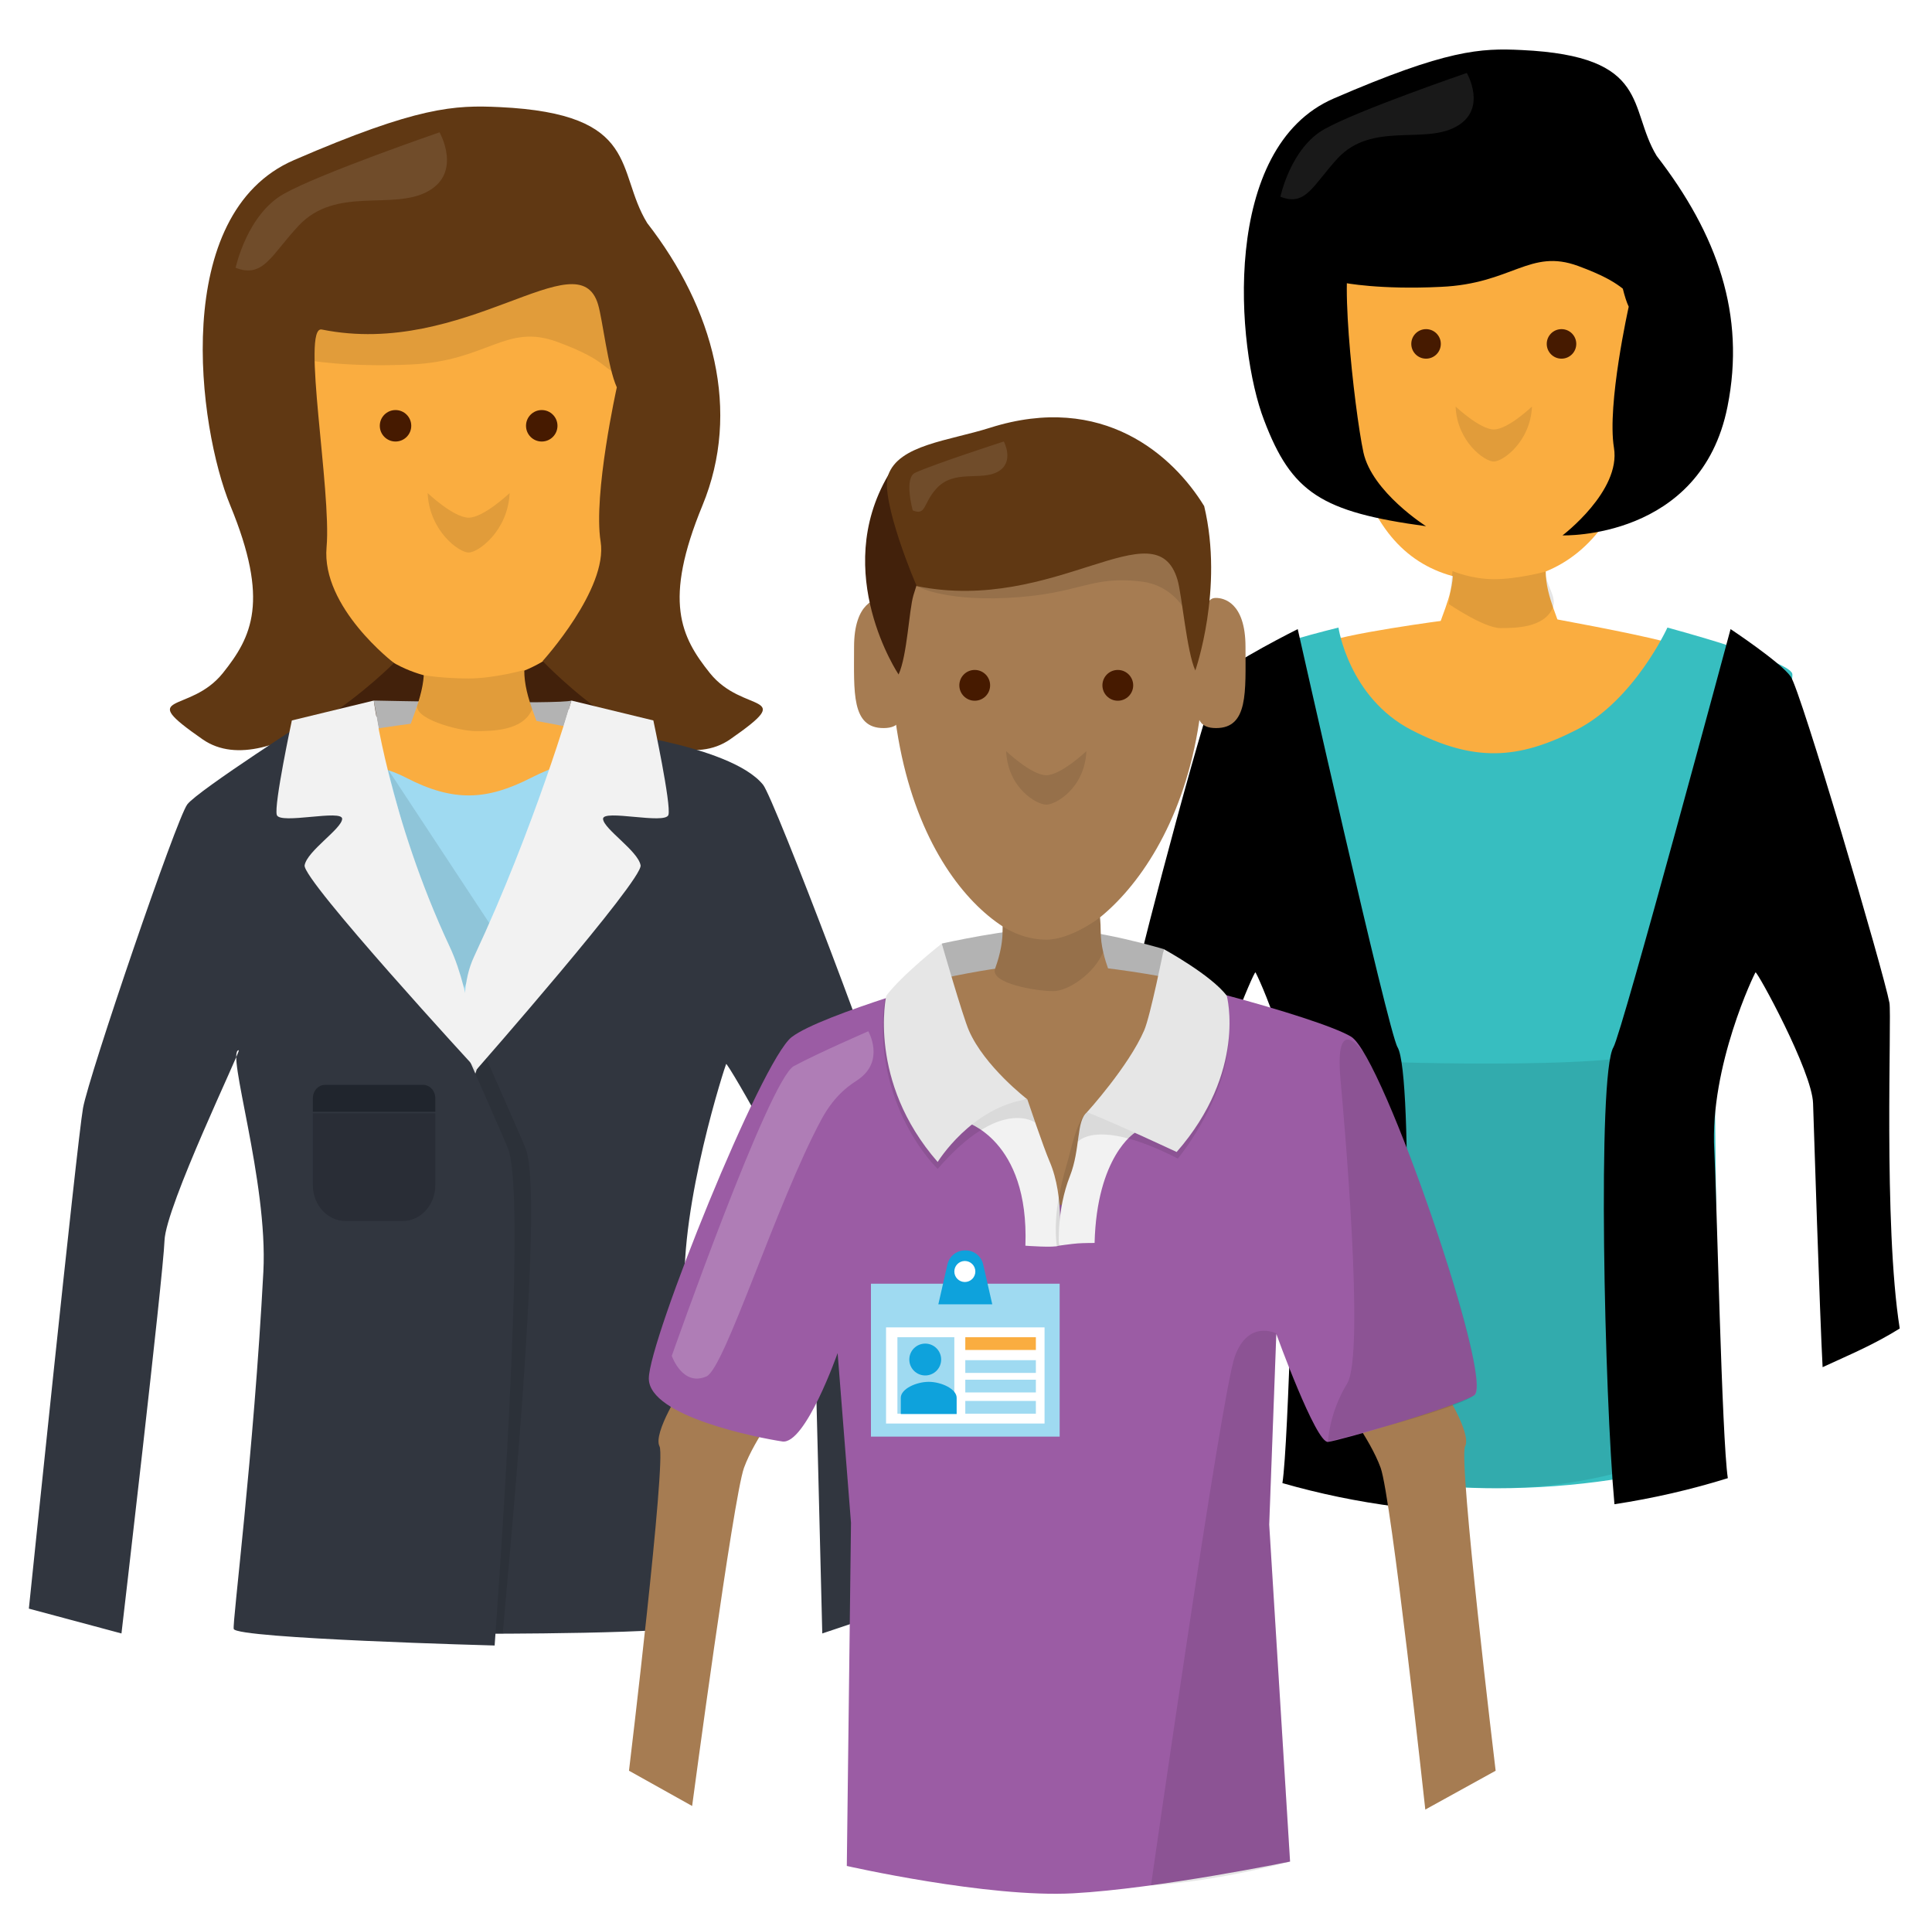 <svg xmlns="http://www.w3.org/2000/svg" width="937" height="931" viewBox="0 0 937 931">
  <defs>
    <filter id="a" width="200%" height="200%" x="-50%" y="-50%" filterUnits="objectBoundingBox">
      <feOffset in="SourceAlpha" result="shadowOffsetOuter1"/>
      <feGaussianBlur stdDeviation="4" in="shadowOffsetOuter1" result="shadowBlurOuter1"/>
      <feColorMatrix values="0 0 0 0 0 0 0 0 0 0 0 0 0 0 0 0 0 0 0.2 0" in="shadowBlurOuter1" result="shadowMatrixOuter1"/>
      <feMerge>
        <feMergeNode in="shadowMatrixOuter1"/>
        <feMergeNode in="SourceGraphic"/>
      </feMerge>
    </filter>
  </defs>
  <g fill="none" fill-rule="evenodd" transform="translate(14 24)">
    <g filter="url(#a)">
      <path fill="#42210B" d="M118.159,334.673 C168.061,316.268 276.051,315.26 300.799,326.998 C314.792,333.637 300.799,249.774 300.799,249.774 L194.732,185.122 L135.355,206.672 C135.355,206.672 100.012,341.363 118.159,334.673 L118.159,334.673 Z"/>
      <path fill="#B3B3B3" d="M263.128,315.697 C258.471,317.645 167.291,315.697 167.291,315.697 L169.657,329.452 L255.564,340.973 L263.128,315.697 Z"/>
      <path fill="#FAAD40" d="M240.248,300.894 C240.248,264.491 215.934,268.515 215.934,268.515 C215.934,268.515 191.62,264.491 191.62,300.894 C191.62,329.176 159.79,350.386 215.934,350.386 C272.078,350.386 240.248,329.176 240.248,300.894"/>
      <path fill="#FAAD40" d="M189.418 326.361C189.418 326.361 132.371 333.732 122.986 339.035 113.601 344.338 124.506 412.734 215.993 412.846 337.679 412.99 309.361 346.951 315.55 342.53 321.735 338.105 213.85 319.851 213.85 319.851L189.418 326.361zM213.325 306.196C158.36 306.196 123.328 261.038 138.464 126.702 142.534 90.568 213.325 92.235 213.325 92.235 213.325 92.235 282.701 90.787 288.185 126.702 307.247 251.549 268.289 306.196 213.325 306.196"/>
      <path fill="#461A00" d="M241.112,182.464 C241.112,186.678 244.528,190.094 248.742,190.094 C252.953,190.094 256.369,186.678 256.369,182.464 C256.369,178.251 252.953,174.834 248.742,174.834 C244.528,174.834 241.112,178.251 241.112,182.464"/>
      <path fill="#FBB03B" d="M315.514,166.928 C315.514,189.13 316.971,207.129 300.922,207.129 C284.873,207.129 294.433,189.13 294.433,166.928 C294.433,144.725 297.337,142.636 300.922,142.636 C304.507,142.636 315.514,144.725 315.514,166.928"/>
      <path fill="#461A00" d="M185.453,182.464 C185.453,186.678 182.037,190.094 177.823,190.094 C173.612,190.094 170.196,186.678 170.196,182.464 C170.196,178.251 173.612,174.834 177.823,174.834 C182.037,174.834 185.453,178.251 185.453,182.464"/>
      <path fill="#000000" fill-opacity=".1" d="M193.396 215.082C194.254 233.532 208.641 243.924 213.282 243.924 217.924 243.924 232.311 233.532 233.169 215.082 233.169 215.082 220.575 227.013 213.282 227.013 205.989 227.013 193.396 215.082 193.396 215.082M191.536 303.428C191.536 303.428 190.874 312.806 188.665 317.183 185.17 324.114 208.097 330.501 216.714 330.501 224.17 330.501 239.704 330.6 244.102 319.852 244.102 319.852 239.948 307.374 240.249 300.894 240.249 300.894 225.657 304.99 213.283 304.99 200.909 304.99 191.536 303.428 191.536 303.428"/>
      <path fill="#FBB03B" d="M111.05,166.928 C111.05,189.13 109.593,207.129 125.642,207.129 C141.691,207.129 132.132,189.13 132.132,166.928 C132.132,144.725 129.227,142.636 125.642,142.636 C122.058,142.636 111.05,144.725 111.05,166.928"/>
      <path fill="#000000" fill-opacity=".1" d="M134.957,150.566 C134.957,150.566 153.61,154.207 185.452,152.736 C222.564,151.02 231.29,132.567 256.315,141.795 C281.339,151.02 278.233,155.351 287.512,158.183 C296.792,161.015 287.512,158.183 287.512,158.183 L287.428,85.384 L133.735,120.706 L134.957,150.566 Z"/>
      <path fill="#FFFFFF" d="M101.812,105.627 C101.812,105.627 107.221,80.174 124.898,70.296 C142.575,60.418 199.141,40.975 199.141,40.975 C199.141,40.975 210.188,60.21 193.395,69.258 C176.603,78.302 149.778,66.63 132.047,85.384 C118.887,99.307 115.176,110.819 101.812,105.627"/>
      <path fill="#603813" d="M330.273,302.361 C316.213,284.791 307.551,267.479 326.682,221.099 C345.539,175.375 332.184,125.69 299.885,84.159 C284.371,58.835 297.151,31.182 228.347,27.935 C206.486,26.902 188.725,27.591 128.562,53.632 C68.4,79.672 82.05,183.182 97.686,221.099 C116.817,267.479 108.155,284.791 94.095,302.361 C77.932,322.566 50.993,311.339 84.217,334.472 C117.443,357.602 177.064,297.471 177.064,297.471 C177.064,297.471 141.752,270.528 144.385,241.3 C146.838,214.041 132.099,133.766 142.047,135.779 C211.681,149.865 266.513,91.346 276.07,123.671 C278.303,131.222 280.796,154.283 285.151,163.812 C285.151,163.812 273.626,215.645 277.292,238.606 C280.955,261.571 249.176,296.541 249.176,296.541 C249.176,296.541 306.925,357.602 340.151,334.472 C373.378,311.339 346.436,322.566 330.273,302.361"/>
      <path fill="#FFFFFF" fill-opacity=".1" d="M100.274,105.849 C100.274,105.849 105.77,79.987 123.731,69.952 C141.691,59.918 199.163,40.162 199.163,40.162 C199.163,40.162 210.387,59.707 193.323,68.896 C176.263,78.087 149.008,66.229 130.994,85.281 C117.623,99.426 113.852,111.125 100.274,105.849"/>
      <path fill="#9FDAF1" d="M142.947,350.333 C142.947,350.333 159.769,341.138 182.952,353.114 C206.134,365.09 222.301,364.006 243.614,353.129 C264.924,342.249 281.961,342.535 281.961,342.535 C281.961,342.535 265.484,424.95 234.124,485.145 L189.234,485.145 L142.947,350.333 Z"/>
      <path fill="#31363F" d="M272.471,329.45 C272.471,329.45 211.023,513.585 208.154,521.344 C198.845,546.512 215.411,750.791 216.579,768.199 C216.579,768.199 321.036,768.416 322.541,763.757 C323.339,761.283 322.836,692.556 318.134,603.492 C315.817,559.583 337.855,492.321 338.174,491.921 C338.858,491.06 379.365,560.862 379.937,577.59 C380.512,594.315 384.795,768.058 384.795,768.058 L429.704,753.009 C429.704,753.009 422.817,541.049 419.96,525.242 C417.107,509.438 361.498,363.237 356.093,356.538 C339.959,336.547 272.471,329.45 272.471,329.45"/>
      <path fill="#000000" fill-opacity=".1" d="M147.96,322.463 C147.96,322.463 238.188,525.481 241.06,533.244 C250.37,558.411 231.031,750.735 229.863,768.144 L175.028,767.689 C175.028,767.689 183.191,681.689 187.892,592.625 C190.21,548.717 169.571,485.25 175.973,485.25 C177.072,485.25 145.765,373.039 151.012,366.213 C156.261,359.384 147.96,322.463 147.96,322.463"/>
      <path fill="#31363F" d="M139.402,322.463 C139.402,322.463 229.631,525.481 232.503,533.244 C241.812,558.411 227.061,756.496 225.896,773.904 C225.896,773.904 100.866,770.542 99.361,765.883 C98.564,763.409 109.029,681.689 113.731,592.625 C116.048,548.717 95.406,485.25 101.811,485.25 C102.91,485.25 66.354,560.864 65.782,577.589 C65.208,594.317 44.909,768.059 44.909,768.059 L0,756.02 C0,756.02 23.415,529.081 26.268,513.274 C29.121,497.47 71.604,372.855 76.85,366.026 C82.099,359.197 139.402,322.463 139.402,322.463"/>
      <polygon fill="#000000" fill-opacity=".1" points="205.327 466.254 225.313 426.661 173.885 348.622"/>
      <path fill="#F2F2F2" d="M167.29,315.697 C167.29,315.697 174.718,372.31 204.158,435.186 C215.187,458.734 217.188,494.565 217.188,494.565 C217.188,494.565 132.516,402.585 133.735,395.596 C134.957,388.611 151.623,377.99 151.942,373.114 C152.261,368.235 121.713,375.946 120.241,371.148 C118.77,366.348 127.547,325.34 127.547,325.34 L167.29,315.697 Z"/>
      <path fill="#F2F2F2" d="M263.128,315.697 C263.128,315.697 245.375,376.957 215.935,439.83 C204.906,463.381 217.19,494.565 217.19,494.565 C217.19,494.565 297.901,402.585 296.682,395.596 C295.46,388.611 278.794,377.99 278.475,373.114 C278.156,368.235 308.704,375.946 310.176,371.148 C311.648,366.348 302.871,325.34 302.871,325.34 L263.128,315.697 Z"/>
      <path fill="#FAAD40" d="M735.658,252.896 C735.658,219.063 713.182,222.768 713.182,222.768 C713.182,222.768 690.71,219.063 690.71,252.896 C690.71,279.071 661.074,298.827 713.182,298.827 C765.047,298.827 735.658,279.071 735.658,252.896"/>
      <path fill="#FAAD40" d="M688.24 276.603C688.24 276.603 635.141 283.516 626.497 288.455 617.852 293.394 627.981 356.863 712.936 357.11 826.047 357.357 799.622 295.865 805.302 291.913 810.982 287.962 710.715 270.924 710.715 270.924L688.24 276.603zM710.467 257.835C659.343 257.835 626.746 215.852 640.823 91.144 644.525 57.558 710.467 59.039 710.467 59.039 710.467 59.039 774.925 57.805 780.111 91.144 797.893 206.961 761.591 257.835 710.467 257.835"/>
      <path fill="#461A00" d="M743.314,135.594 C747.269,135.594 750.474,138.799 750.474,142.754 C750.474,146.712 747.269,149.917 743.314,149.917 C739.359,149.917 736.153,146.712 736.153,142.754 C736.153,138.799 739.359,135.594 743.314,135.594"/>
      <path fill="#FBB03B" d="M805.55,128.432 C805.55,149.175 806.784,165.723 791.966,165.723 C777.148,165.723 786.039,148.929 786.039,128.432 C786.039,107.936 788.757,105.959 791.966,105.959 C795.178,105.959 805.55,107.936 805.55,128.432"/>
      <path fill="#461A00" d="M677.62,135.594 C681.575,135.594 684.781,138.799 684.781,142.754 C684.781,146.712 681.575,149.917 677.62,149.917 C673.665,149.917 670.459,146.712 670.459,142.754 C670.459,138.799 673.665,135.594 677.62,135.594"/>
      <path fill="#000000" fill-opacity=".1" d="M691.944 173.13C692.685 190.171 706.022 199.803 710.467 199.803 714.913 199.803 728.247 190.171 728.991 173.13 728.991 173.13 717.381 184.242 710.467 184.242 703.797 184.242 691.944 173.13 691.944 173.13M690.463 252.896L688.735 268.947C688.735 268.947 705.774 280.555 713.678 280.555 720.592 280.555 734.916 280.555 739.115 270.677 741.339 265.245 735.163 259.069 735.657 253.142 735.657 253.142 722.076 256.847 710.713 256.847 699.354 256.847 690.463 252.896 690.463 252.896"/>
      <path fill="#FBB03B" d="M615.631,128.432 C615.631,149.175 614.397,165.723 629.215,165.723 C644.033,165.723 635.141,148.929 635.141,128.432 C635.141,107.936 632.424,105.959 629.215,105.959 C626.003,105.959 615.631,107.936 615.631,128.432"/>
      <path fill="#000000" d="M637.858,113.121 C637.858,113.121 655.147,116.579 684.783,115.096 C719.358,113.615 727.921,96.33 751.384,104.971 C774.846,113.615 771.909,117.567 780.938,120.281 C789.968,122.999 780.938,120.281 780.938,120.281 L780.938,52.62 L637.283,85.462 L637.858,113.121 Z"/>
      <path fill="#000000" d="M823.825,173.13 C832.717,128.68 818.886,89.662 789.497,51.631 C775.419,28.417 787.026,3.228 724.049,0.264 C704.045,-0.723 687.746,0.017 632.92,23.725 C577.844,47.432 585.502,144.731 599.085,179.797 C612.419,214.866 626.744,224.251 677.621,231.164 C677.621,231.164 651.44,214.619 647.244,195.357 C642.799,174.611 634.154,96.575 643.046,98.552 C706.763,111.392 758.874,58.297 767.515,87.931 C769.493,94.847 771.714,115.837 775.913,124.728 C775.913,124.728 765.294,172.143 768.752,193.133 C772.208,214.123 743.806,235.609 743.806,235.609 C743.806,235.609 810.982,237.83 823.825,173.13"/>
      <path fill="#FFFFFF" fill-opacity=".1" d="M606.987,71.387 C606.987,71.387 611.926,47.679 628.472,38.541 C644.774,29.404 697.378,11.379 697.378,11.379 C697.378,11.379 707.751,29.157 691.946,37.554 C676.384,45.951 651.441,35.086 634.895,52.618 C622.792,65.707 619.337,76.326 606.987,71.387"/>
      <path fill="#37BEC0" d="M855.19,302.533 C852.721,295.866 794.684,280.306 794.684,280.306 C794.684,280.306 778.632,315.622 750.477,329.945 C722.322,344.269 701.081,345.749 670.458,329.945 C640.082,314.138 635.142,280.306 635.142,280.306 C635.142,280.306 593.65,290.434 589.945,295.373 C586.243,300.311 635.142,462.557 635.142,462.557 L622.612,686.971 C651.255,693.93 681.164,697.647 711.95,697.647 C749.746,697.647 786.232,692.06 820.66,681.713 C817.875,575.1 817.767,487.92 817.156,466.755 C816.416,441.814 857.661,309.199 855.19,302.533"/>
      <path fill="#000000" d="M902.362 462.31C899.644 447.493 859.142 310.187 854.45 304.014 849.51 297.1 825.308 281.047 825.308 281.047 825.308 281.047 772.703 476.634 768.504 483.794 760.573 497.012 764.167 652.937 768.992 705.394 787.813 702.538 806.176 698.294 823.977 692.762 821.052 673.509 818.601 555.94 817.404 533.68 815.182 492.931 836.914 447.987 837.411 447.493 838.151 446.753 864.822 495.402 865.316 510.96 865.511 517.093 868.657 615.731 869.945 638.942 883.899 632.492 894.38 628.231 907.349 620.186 899.331 569.688 903.521 468.634 902.362 462.31M615.385 281.048C615.385 281.048 582.784 297.346 577.845 303.522 572.905 309.695 539.564 435.886 536.846 450.703 535.579 457.629 530.152 509.935 524.734 563.682 537.984 571.276 551.737 578.084 565.934 584.052 569.811 549.073 573.194 517.242 573.399 510.961 573.893 495.401 594.146 446.752 594.887 447.495 595.381 447.989 617.115 492.933 614.891 533.678 613.645 556.859 611.041 675.28 607.956 695.153 625.862 700.279 644.307 704.116 663.197 706.554 668.073 653.821 671.779 497.11 663.79 483.795 659.345 476.632 615.385 281.048 615.385 281.048"/>
      <path fill="#000000" fill-opacity=".1" d="M711.949,697.636 C743.331,697.636 773.806,691.295 802.954,679.424 C800.766,585.349 797.479,475.184 794.189,482.702 C788.51,495.689 653.911,490.817 653.911,490.817 L642.588,687.138 C665.075,694.006 688.252,697.636 711.949,697.636"/>
      <path fill="#A67C52" d="M316.999 648.585C316.999 648.585 302.512 670.857 305.865 677.343 309.215 683.829 291.053 834.616 291.053 834.616L321.676 851.72C321.676 851.72 341.647 701.989 346.836 687.72 352.026 673.451 366.296 655.182 366.296 655.182L316.999 648.585zM685.426 648.585C685.426 648.585 699.913 670.857 696.56 677.343 693.21 683.829 711.372 834.625 711.372 834.625L677.257 853.454C677.257 853.454 660.778 701.989 655.589 687.72 650.399 673.451 636.129 655.182 636.129 655.182L685.426 648.585z"/>
      <path fill="#9B5CA4" d="M453.834,448.393 C453.834,448.393 384.689,467.625 369.971,478.87 C355.255,490.111 300.676,625.904 300.676,644.435 C300.676,662.962 354.241,673.286 365.417,674.962 C376.59,676.636 392.241,632.11 392.241,632.11 L398.725,714.411 L396.693,880.797 C396.693,880.797 465.061,896.343 506.541,894.058 C548.017,891.777 611.669,878.676 611.669,878.676 L601.552,715.262 L604.995,622.828 C604.995,622.828 624.202,675.904 630.074,675.188 C635.95,674.475 690.49,658.704 700.994,652.591 C711.023,646.755 656.887,488.224 641.319,478.71 C625.752,469.196 534.846,444.983 517.166,445.835 C499.482,446.684 453.834,448.393 453.834,448.393"/>
      <path fill="#B3B3B3" d="M493.984,446.548 C513.172,446.545 539.494,453.561 547.79,455.915 C549.993,444.448 550.417,436.228 550.417,436.228 C550.417,436.228 517.04,426.094 493.984,426.097 C475.888,426.1 442.755,433.525 442.755,433.525 C442.755,433.525 443.571,441.691 446.776,453.116 C456.14,451.159 479.726,446.551 493.984,446.548"/>
      <path fill="#A67C52" d="M519.815,427.63 C519.815,392.01 496.024,398.228 496.024,398.228 C496.024,398.228 472.231,392.01 472.231,427.63 C472.231,455.304 441.087,476.059 496.024,476.059 C550.959,476.059 519.815,455.304 519.815,427.63"/>
      <path fill="#A67C52" d="M422.87 456.601C416.82 460.02 446.564 488.982 470.409 515.856 482.761 529.782 488.185 560.259 500.984 560.268 514.269 560.28 514.712 538.649 526.556 524.094 548.149 497.563 566.161 459.397 570.071 456.601 576.124 452.273 513.3 442.927 493.986 443.141 475.89 443.34 432.053 451.412 422.87 456.601M493.47 432.819C467.052 432.819 405.409 381.795 420.217 250.348 424.203 214.99 493.47 216.621 493.47 216.621 493.47 216.621 561.356 215.203 566.723 250.348 585.376 372.51 519.888 432.819 493.47 432.819"/>
      <path fill="#461A00" d="M520.66,308.319 C520.66,312.442 524.001,315.783 528.125,315.783 C532.248,315.783 535.589,312.442 535.589,308.319 C535.589,304.195 532.248,300.854 528.125,300.854 C524.001,300.854 520.66,304.195 520.66,308.319"/>
      <g transform="translate(408.03 581.512)">
        <polygon fill="#9FDAF1" points=".371 91.102 91.891 91.102 91.891 16.957 .371 16.957"/>
        <polygon fill="#FFFFFF" points="7.691 84.751 84.568 84.751 84.568 38.134 7.691 38.134"/>
        <polygon fill="#FAAD40" points="46.131 49.086 80.357 49.086 80.357 42.907 46.131 42.907"/>
        <polygon fill="#9FDAF1" points="46.131 60.21 80.357 60.21 80.357 54.031 46.131 54.031"/>
        <polygon fill="#9FDAF1" points="46.131 69.682 80.357 69.682 80.357 63.503 46.131 63.503"/>
        <polygon fill="#9FDAF1" points="46.131 79.981 80.357 79.981 80.357 73.802 46.131 73.802"/>
        <polygon fill="#9FDAF1" points="13.208 79.981 40.81 79.981 40.81 42.907 13.208 42.907"/>
        <path fill="#0EA2DC" d="M34.423 53.721C34.423 57.986 30.965 61.444 26.7 61.444 22.435 61.444 18.976 57.986 18.976 53.721 18.976 49.456 22.435 45.998 26.7 45.998 30.965 45.998 34.423 49.456 34.423 53.721M14.849 80.141L41.938 80.141 41.938 72.258C41.938 67.993 34.483 64.535 28.394 64.535 22.304 64.535 14.849 67.993 14.849 72.258L14.849 80.141zM59.206 26.946L33.055 26.946 37.471 7.588C38.377 3.615 41.908.798 45.983.798L46.278.798C50.35.798 53.884 3.615 54.79 7.588L59.206 26.946z"/>
        <path fill="#FFFFFF" d="M51.004,11.036 C51.004,13.85 48.723,16.134 45.905,16.134 C43.091,16.134 40.81,13.85 40.81,11.036 C40.81,8.222 43.091,5.937 45.905,5.937 C48.723,5.937 51.004,8.222 51.004,11.036"/>
      </g>
      <path fill="#A67C52" d="M590.055,289.707 C590.055,311.431 591.478,329.044 575.776,329.044 C560.073,329.044 569.428,311.431 569.428,289.707 C569.428,267.983 572.269,265.936 575.776,265.936 C579.285,265.936 590.055,267.983 590.055,289.707"/>
      <path fill="#461A00" d="M466.198,308.319 C466.198,312.442 462.856,315.783 458.733,315.783 C454.609,315.783 451.268,312.442 451.268,308.319 C451.268,304.195 454.609,300.854 458.733,300.854 C462.856,300.854 466.198,304.195 466.198,308.319"/>
      <path fill="#000000" fill-opacity=".1" d="M473.97 340.235C474.81 358.288 488.887 366.179 493.429 366.179 497.968 366.179 512.048 358.288 512.888 340.235 512.888 340.235 500.563 351.91 493.429 351.91 486.292 351.91 473.97 340.235 473.97 340.235M472.271 425.201C472.271 425.201 472.973 434.423 468.632 445.704 465.92 452.746 488.353 456.602 496.787 456.602 504.083 456.602 516.728 448.108 521.032 437.589 519.386 431.067 520.111 424.569 519.386 420.924 519.386 420.924 505.537 431.639 493.428 431.639 481.322 431.639 472.271 425.201 472.271 425.201"/>
      <path fill="#A67C52" d="M400.212,289.707 C400.212,311.431 398.788,329.044 414.491,329.044 C430.194,329.044 420.839,311.431 420.839,289.707 C420.839,267.983 417.998,265.936 414.491,265.936 C410.981,265.936 400.212,267.983 400.212,289.707"/>
      <path fill="#42210B" d="M416.74,206.477 C424.575,193.685 425.742,205.676 440.341,206.54 C449.446,207.079 434.065,247.644 429.008,264.625 C426.847,271.893 426.001,293.876 421.805,303.056 C421.805,303.056 388.922,254.033 416.74,206.477"/>
      <path fill="#000000" fill-opacity=".1" d="M430.682,260.211 C430.682,260.211 442.812,267.377 473.971,265.938 C510.283,264.259 514.31,254.742 540.192,258.08 C553.4,259.783 559.706,270.26 559.706,270.26 L561.072,216.609 L432.078,248.28 L430.682,260.211 Z"/>
      <path fill="#603813" d="M570.016,221.41 C555.074,197.019 521.032,166.046 466.197,183.409 C446.103,189.769 421.824,191.65 416.741,206.476 C412.74,218.141 430.331,260.139 430.683,260.211 C497.744,273.776 546.442,221.41 557.07,257.114 C559.234,264.383 561.518,291.934 565.714,301.114 C565.714,301.114 579.608,261.581 570.016,221.41"/>
      <path fill="#FFFFFF" fill-opacity=".1" d="M428.669,223.493 C428.669,223.493 424.302,207.803 429.828,205.245 C438.936,201.034 472.828,190.076 472.828,190.076 C472.828,190.076 478.228,200.02 470.02,204.694 C461.812,209.371 448.703,203.337 440.038,213.031 C433.606,220.224 435.201,226.178 428.669,223.493"/>
      <path fill="#F2F2F2" d="M484.229,509.04 C484.229,509.04 492.004,532.167 495.023,539.149 C502.59,556.645 499.568,580.045 499.568,580.045 C497.274,581.096 483.305,580.045 483.305,580.045 C485.219,528.194 453.835,519.833 453.835,519.833 C461.314,509.807 484.229,509.04 484.229,509.04"/>
      <path fill="#000000" fill-opacity=".1" d="M513.205,515.289 C508.127,519.265 505.213,534.53 503.431,540.462 C501.661,546.361 500.385,551.899 499.467,556.865 C496.849,570.99 498.597,580.483 498.597,580.483 L502.751,579.682 C502.751,579.682 517.19,528.791 513.205,515.289"/>
      <path fill="#F2F2F2" d="M513.205,515.289 C507.913,519.512 510.038,533.233 504.915,546.25 C498.354,562.918 499.567,580.046 499.567,580.046 C499.567,580.046 505.824,579.119 508.693,578.918 C511.697,578.704 516.865,578.707 516.865,578.707 C517.927,536.628 536.375,525.284 536.375,525.284 C528.892,515.259 518.017,511.449 513.205,515.289"/>
      <path fill="#000000" fill-opacity=".1" d="M513.205 515.289C509.794 516.71 508.693 529.709 508.693 529.709 508.693 529.709 517.894 517.616 557.237 537.781 557.237 537.781 586.638 502.507 581.241 469.698 579.167 457.108 516.335 513.986 513.205 515.289M484.229 509.04L488.106 520.366C488.106 520.366 471.091 507.655 440.766 542.806 440.766 542.806 408.376 512.038 415.07 460.24 415.07 460.24 421.619 458.085 425.141 460.556 441.389 471.948 481.656 507.968 484.229 509.04"/>
      <path fill="#E6E6E6" d="M442.755 433.526C442.755 433.526 452.856 468.625 455.875 475.611 463.442 493.106 484.229 509.04 484.229 509.04 456.959 513.016 440.765 539.432 440.765 539.432 406.554 500.279 415.828 458.847 415.828 458.847 423.307 448.821 442.755 433.526 442.755 433.526M550.418 436.227C550.418 436.227 543.943 468.627 540.922 475.61 533.355 493.105 513.203 515.29 513.203 515.29 527.548 520.945 556.666 534.603 556.666 534.603 590.877 495.45 580.972 458.846 580.972 458.846 573.489 448.82 550.418 436.227 550.418 436.227"/>
      <path fill="#FFFFFF" fill-opacity=".2" d="M311.81,633.447 C311.81,633.447 358.93,499.409 371.045,492.923 C383.16,486.437 407.122,476.06 407.122,476.06 C407.122,476.06 415.321,490.329 402.319,499.409 C399.164,501.612 391.305,505.961 384.355,518.867 C362.657,559.149 337.518,639.467 328.675,643.394 C316.999,648.583 311.81,633.447 311.81,633.447"/>
      <path fill="#000000" fill-opacity=".1" d="M630.075 674.961C630.075 674.961 692.742 659.632 700.993 652.475 709.869 644.779 666.011 517.567 648.683 488.472 646.049 484.051 633.23 467.094 636.128 499.406 637.703 516.935 648.111 632.596 639.361 646.859 630.611 661.125 630.075 674.961 630.075 674.961M611.669 878.676L601.55 715.26 604.996 622.594C604.996 622.594 591.397 615.617 584.875 633.778 578.355 651.939 544.21 890.258 544.21 890.258 577.94 888.013 611.669 878.676 611.669 878.676"/>
    </g>
    <path fill="#20252D" d="M197.124,515.111 L137.727,515.111 L137.727,508.581 C137.727,504.974 140.356,502.051 143.64,502.051 L191.212,502.051 C194.477,502.051 197.124,504.949 197.124,508.581 L197.124,515.111"/>
    <path fill="#292D36" d="M137.727,515.825 L197.124,515.825 L197.124,550.67 C197.124,560.278 190.019,568.066 181.285,568.066 L153.567,568.066 C144.819,568.066 137.727,560.245 137.727,550.67 L137.727,515.825"/>
  </g>
</svg>

